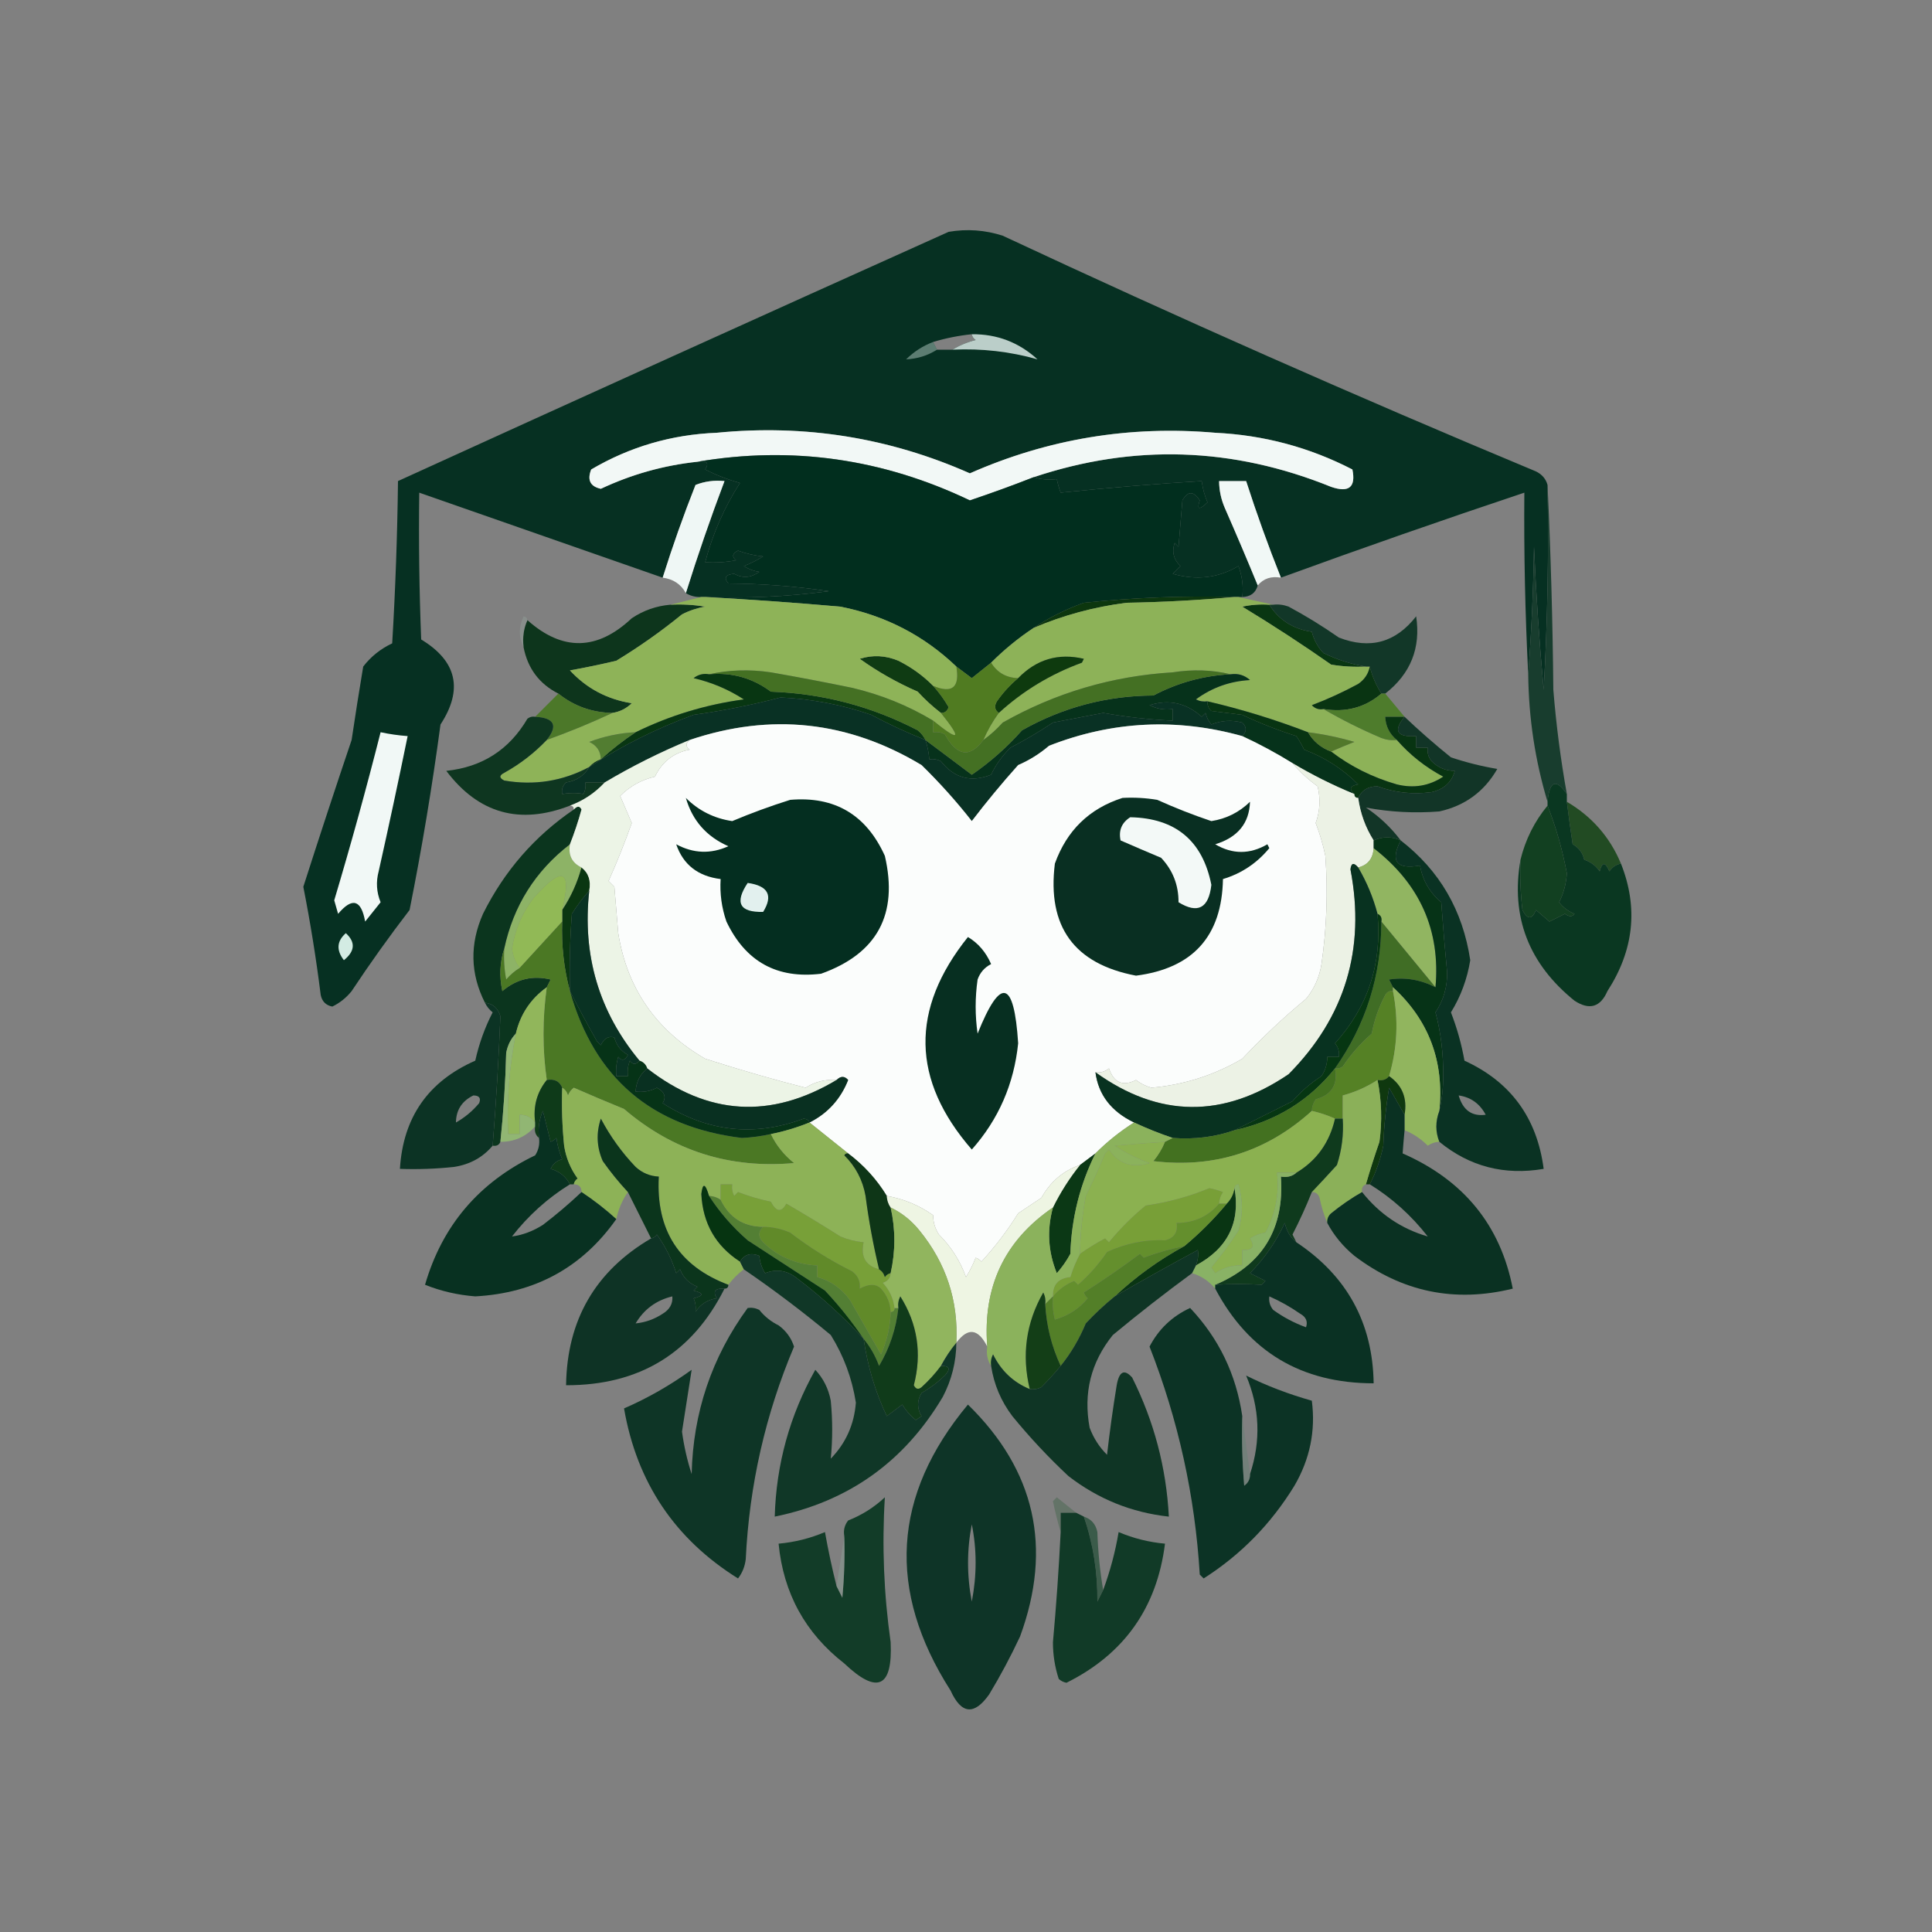 <?xml version="1.0" encoding="UTF-8"?>
<!DOCTYPE svg PUBLIC "-//W3C//DTD SVG 1.1//EN" "http://www.w3.org/Graphics/SVG/1.1/DTD/svg11.dtd">
<svg xmlns="http://www.w3.org/2000/svg" version="1.1" width="500px" height="500px" style="shape-rendering:geometricPrecision; text-rendering:geometricPrecision; image-rendering:optimizeQuality; fill-rule:evenodd; clip-rule:evenodd" xmlns:xlink="http://www.w3.org/1999/xlink">
<rect width="100%" height="100%" fill="#808080" stroke="none"/>
<g><path style="opacity:1" fill="#063022" d="M 400.5,125.5 C 400.833,143.179 400.5,160.846 399.5,178.5C 398.37,166.189 397.536,153.856 397,141.5C 396.83,152.674 396.33,163.674 395.5,174.5C 394.704,158.847 394.371,143.18 394.5,127.5C 373.419,134.538 352.419,141.871 331.5,149.5C 328.215,141.264 325.215,132.931 322.5,124.5C 320.167,124.5 317.833,124.5 315.5,124.5C 315.523,126.927 316.023,129.26 317,131.5C 319.958,138.238 322.792,144.904 325.5,151.5C 324.965,153.446 323.632,154.446 321.5,154.5C 321.813,151.753 321.48,149.086 320.5,146.5C 315.29,149.593 309.624,150.259 303.5,148.5C 304.167,147.833 304.833,147.167 305.5,146.5C 303.721,144.807 303.221,142.807 304,140.5C 304.333,140.833 304.667,141.167 305,141.5C 305.333,137.5 305.667,133.5 306,129.5C 307.402,127.027 308.902,127.027 310.5,129.5C 309.681,131.916 310.348,132.082 312.5,130C 311.751,128.266 311.251,126.433 311,124.5C 299.44,125.189 287.273,126.189 274.5,127.5C 274.06,126.302 273.727,125.135 273.5,124C 271.398,124.256 269.398,124.089 267.5,123.5C 293.371,114.848 319.037,115.682 344.5,126C 349.1,127.583 350.934,126.083 350,121.5C 338.893,115.764 327.06,112.598 314.5,112C 292.392,110.074 271.226,113.574 251,122.5C 230.154,113.262 208.321,109.762 185.5,112C 173.809,112.462 162.975,115.629 153,121.5C 151.92,124.237 152.754,125.904 155.5,126.5C 163.455,122.762 171.789,120.428 180.5,119.5C 182.942,119.119 183.609,119.786 182.5,121.5C 185.372,122.958 188.372,124.125 191.5,125C 187.443,131.326 184.443,138.159 182.5,145.5C 185.187,145.664 187.854,145.497 190.5,145C 189.346,144.086 189.513,143.253 191,142.5C 193.069,143.264 195.236,143.764 197.5,144C 195.941,144.98 194.274,145.813 192.5,146.5C 193.729,147.281 195.062,147.781 196.5,148C 194.357,149.54 192.19,149.706 190,148.5C 187.759,148.68 187.259,149.513 188.5,151C 197.268,151.058 205.935,151.725 214.5,153C 203.898,154.403 193.231,154.903 182.5,154.5C 182.167,154.5 181.833,154.5 181.5,154.5C 180.041,154.567 178.708,154.234 177.5,153.5C 180.554,143.728 183.888,134.061 187.5,124.5C 184.881,124.232 182.381,124.565 180,125.5C 176.867,133.424 174.034,141.424 171.5,149.5C 150.489,142.163 129.489,134.83 108.5,127.5C 108.333,140.171 108.5,152.838 109,165.5C 118.252,171.094 119.919,178.428 114,187.5C 111.847,203.596 109.18,219.596 106,235.5C 100.755,242.324 95.755,249.324 91,256.5C 89.611,258.227 87.944,259.561 86,260.5C 84.347,260.18 83.347,259.18 83,257.5C 81.824,248.098 80.324,238.764 78.5,229.5C 82.564,216.808 86.731,204.141 91,191.5C 91.945,185.148 92.945,178.815 94,172.5C 96.004,169.91 98.504,167.91 101.5,166.5C 102.333,152.512 102.833,138.512 103,124.5C 150.334,102.922 197.834,81.422 245.5,60C 250.257,59.19 254.924,59.524 259.5,61C 305.05,82.297 351.05,102.63 397.5,122C 399.063,122.759 400.063,123.926 400.5,125.5 Z M 251.5,86.5 C 251.611,87.117 251.944,87.617 252.5,88C 250.277,88.566 248.277,89.4 246.5,90.5C 245.167,90.5 243.833,90.5 242.5,90.5C 242.167,89.833 241.833,89.167 241.5,88.5C 244.763,87.518 248.097,86.851 251.5,86.5 Z"/></g>
<g><path style="opacity:0.813" fill="#e5f2f0" d="M 251.5,86.5 C 258.027,86.431 263.694,88.597 268.5,93C 261.407,90.976 254.073,90.143 246.5,90.5C 248.277,89.4 250.277,88.566 252.5,88C 251.944,87.617 251.611,87.117 251.5,86.5 Z"/></g>
<g><path style="opacity:0.416" fill="#d3eae3" d="M 241.5,88.5 C 241.833,89.167 242.167,89.833 242.5,90.5C 240.061,92.035 237.394,92.868 234.5,93C 236.551,90.98 238.884,89.48 241.5,88.5 Z"/></g>
<g><path style="opacity:1" fill="#f2f8f6" d="M 267.5,123.5 C 262.074,125.627 256.574,127.627 251,129.5C 228.413,118.697 204.913,115.364 180.5,119.5C 171.789,120.428 163.455,122.762 155.5,126.5C 152.754,125.904 151.92,124.237 153,121.5C 162.975,115.629 173.809,112.462 185.5,112C 208.321,109.762 230.154,113.262 251,122.5C 271.226,113.574 292.392,110.074 314.5,112C 327.06,112.598 338.893,115.764 350,121.5C 350.934,126.083 349.1,127.583 344.5,126C 319.037,115.682 293.371,114.848 267.5,123.5 Z"/></g>
<g><path style="opacity:1" fill="#012e1e" d="M 267.5,123.5 C 269.398,124.089 271.398,124.256 273.5,124C 273.727,125.135 274.06,126.302 274.5,127.5C 287.273,126.189 299.44,125.189 311,124.5C 311.251,126.433 311.751,128.266 312.5,130C 310.348,132.082 309.681,131.916 310.5,129.5C 308.902,127.027 307.402,127.027 306,129.5C 305.667,133.5 305.333,137.5 305,141.5C 304.667,141.167 304.333,140.833 304,140.5C 303.221,142.807 303.721,144.807 305.5,146.5C 304.833,147.167 304.167,147.833 303.5,148.5C 309.624,150.259 315.29,149.593 320.5,146.5C 321.48,149.086 321.813,151.753 321.5,154.5C 321.167,154.5 320.833,154.5 320.5,154.5C 320.167,154.5 319.833,154.5 319.5,154.5C 306.458,154.147 293.458,154.647 280.5,156C 275.79,157.688 271.457,159.855 267.5,162.5C 263.543,165.122 259.876,168.122 256.5,171.5C 254.852,172.81 253.186,174.143 251.5,175.5C 250.148,174.476 248.815,173.476 247.5,172.5C 239.087,164.459 229.087,159.292 217.5,157C 205.7,155.972 194.033,155.139 182.5,154.5C 193.231,154.903 203.898,154.403 214.5,153C 205.935,151.725 197.268,151.058 188.5,151C 187.259,149.513 187.759,148.68 190,148.5C 192.19,149.706 194.357,149.54 196.5,148C 195.062,147.781 193.729,147.281 192.5,146.5C 194.274,145.813 195.941,144.98 197.5,144C 195.236,143.764 193.069,143.264 191,142.5C 189.513,143.253 189.346,144.086 190.5,145C 187.854,145.497 185.187,145.664 182.5,145.5C 184.443,138.159 187.443,131.326 191.5,125C 188.372,124.125 185.372,122.958 182.5,121.5C 183.609,119.786 182.942,119.119 180.5,119.5C 204.913,115.364 228.413,118.697 251,129.5C 256.574,127.627 262.074,125.627 267.5,123.5 Z"/></g>
<g><path style="opacity:1" fill="#eff7f5" d="M 177.5,153.5 C 176.237,151.193 174.237,149.859 171.5,149.5C 174.034,141.424 176.867,133.424 180,125.5C 182.381,124.565 184.881,124.232 187.5,124.5C 183.888,134.061 180.554,143.728 177.5,153.5 Z"/></g>
<g><path style="opacity:1" fill="#f1f8f6" d="M 331.5,149.5 C 328.99,149.054 326.99,149.72 325.5,151.5C 322.792,144.904 319.958,138.238 317,131.5C 316.023,129.26 315.523,126.927 315.5,124.5C 317.833,124.5 320.167,124.5 322.5,124.5C 325.215,132.931 328.215,141.264 331.5,149.5 Z"/></g>
<g><path style="opacity:1" fill="#0c360e" d="M 319.5,154.5 C 310.342,155.33 301.009,155.83 291.5,156C 283.163,157.059 275.163,159.226 267.5,162.5C 271.457,159.855 275.79,157.688 280.5,156C 293.458,154.647 306.458,154.147 319.5,154.5 Z"/></g>
<g><path style="opacity:1" fill="#0d351c" d="M 173.5,156.5 C 176.518,156.335 179.518,156.502 182.5,157C 180.392,157.36 178.392,158.027 176.5,159C 171.111,163.389 165.444,167.389 159.5,171C 155.532,171.942 151.532,172.775 147.5,173.5C 151.792,178.148 157.126,180.981 163.5,182C 162.09,183.372 160.423,184.205 158.5,184.5C 153.201,184.402 148.535,182.735 144.5,179.5C 139.576,177.001 136.576,173.001 135.5,167.5C 135.198,164.941 135.532,162.607 136.5,160.5C 145.571,168.581 154.571,168.414 163.5,160C 166.561,157.965 169.895,156.799 173.5,156.5 Z"/></g>
<g><path style="opacity:0.353" fill="#98a99f" d="M 136.5,160.5 C 135.532,162.607 135.198,164.941 135.5,167.5C 134.2,164.976 134.2,162.309 135.5,159.5C 136.107,159.624 136.44,159.957 136.5,160.5 Z"/></g>
<g><path style="opacity:1" fill="#093612" d="M 328.5,156.5 C 330.999,160.469 334.666,162.802 339.5,163.5C 340.034,165.614 341.034,167.448 342.5,169C 346.102,170.757 349.768,171.924 353.5,172.5C 350.482,172.665 347.482,172.498 344.5,172C 337.004,166.751 329.337,161.751 321.5,157C 323.81,156.503 326.143,156.337 328.5,156.5 Z"/></g>
<g><path style="opacity:1" fill="#8db258" d="M 319.5,154.5 C 319.833,154.5 320.167,154.5 320.5,154.5C 323.5,155.167 326.5,155.833 329.5,156.5C 329.167,156.5 328.833,156.5 328.5,156.5C 326.143,156.337 323.81,156.503 321.5,157C 329.337,161.751 337.004,166.751 344.5,172C 347.482,172.498 350.482,172.665 353.5,172.5C 353.833,172.5 354.167,172.5 354.5,172.5C 354.141,174.371 353.141,175.871 351.5,177C 347.611,179.112 343.611,180.945 339.5,182.5C 340.325,183.386 341.325,183.719 342.5,183.5C 347.229,186.262 352.229,188.762 357.5,191C 358.793,191.49 360.127,191.657 361.5,191.5C 364.884,195.369 368.884,198.536 373.5,201C 369.858,203.408 365.858,204.075 361.5,203C 355.183,201.175 349.516,198.341 344.5,194.5C 346.389,193.678 348.389,192.845 350.5,192C 346.553,190.846 342.553,190.013 338.5,189.5C 330.037,186.235 321.37,183.568 312.5,181.5C 311.448,181.649 310.448,181.483 309.5,181C 313.647,177.951 318.313,176.284 323.5,176C 322.095,174.731 320.429,174.231 318.5,174.5C 313.684,173.35 308.684,173.184 303.5,174C 287.806,174.952 273.14,179.286 259.5,187C 257.963,188.707 256.296,190.207 254.5,191.5C 255.569,189.031 256.902,186.698 258.5,184.5C 264.757,178.783 271.924,174.449 280,171.5C 280.167,171.167 280.333,170.833 280.5,170.5C 273.925,168.948 268.259,170.614 263.5,175.5C 260.422,175.413 258.089,174.08 256.5,171.5C 259.876,168.122 263.543,165.122 267.5,162.5C 275.163,159.226 283.163,157.059 291.5,156C 301.009,155.83 310.342,155.33 319.5,154.5 Z"/></g>
<g><path style="opacity:1" fill="#123728" d="M 328.5,156.5 C 328.833,156.5 329.167,156.5 329.5,156.5C 330.873,156.343 332.207,156.51 333.5,157C 338.001,159.416 342.334,162.083 346.5,165C 354.561,168.132 361.228,166.298 366.5,159.5C 367.737,167.697 365.071,174.363 358.5,179.5C 358.167,179.5 357.833,179.5 357.5,179.5C 356.105,177.307 355.105,174.974 354.5,172.5C 354.167,172.5 353.833,172.5 353.5,172.5C 349.768,171.924 346.102,170.757 342.5,169C 341.034,167.448 340.034,165.614 339.5,163.5C 334.666,162.802 330.999,160.469 328.5,156.5 Z"/></g>
<g><path style="opacity:1" fill="#0f3b13" d="M 241.5,177.5 C 243.016,179.186 244.35,181.019 245.5,183C 245.164,184.03 244.497,184.53 243.5,184.5C 241.37,182.873 239.37,181.04 237.5,179C 232.14,176.657 227.14,173.824 222.5,170.5C 225.845,169.441 229.178,169.608 232.5,171C 235.883,172.686 238.883,174.853 241.5,177.5 Z"/></g>
<g><path style="opacity:1" fill="#0e3a0e" d="M 258.5,184.5 C 257.427,183.749 257.26,182.749 258,181.5C 259.626,179.195 261.46,177.195 263.5,175.5C 268.259,170.614 273.925,168.948 280.5,170.5C 280.333,170.833 280.167,171.167 280,171.5C 271.924,174.449 264.757,178.783 258.5,184.5 Z"/></g>
<g><path style="opacity:1" fill="#8eb358" d="M 181.5,154.5 C 181.833,154.5 182.167,154.5 182.5,154.5C 194.033,155.139 205.7,155.972 217.5,157C 229.087,159.292 239.087,164.459 247.5,172.5C 248.433,177.908 246.433,179.575 241.5,177.5C 238.883,174.853 235.883,172.686 232.5,171C 229.178,169.608 225.845,169.441 222.5,170.5C 227.14,173.824 232.14,176.657 237.5,179C 239.37,181.04 241.37,182.873 243.5,184.5C 249.045,191.411 248.378,192.078 241.5,186.5C 235.018,182.599 228.018,179.766 220.5,178C 213.52,176.559 206.52,175.226 199.5,174C 193.984,173.183 188.65,173.349 183.5,174.5C 182.022,174.238 180.689,174.571 179.5,175.5C 184.175,176.582 188.508,178.415 192.5,181C 182.681,182.329 173.348,185.163 164.5,189.5C 160.378,189.697 156.378,190.53 152.5,192C 154.439,192.908 155.439,194.408 155.5,196.5C 154.29,196.932 153.29,197.599 152.5,198.5C 145.609,202.174 138.276,203.341 130.5,202C 129.167,201.333 129.167,200.667 130.5,200C 134.614,197.716 138.28,194.883 141.5,191.5C 147.349,189.403 153.015,187.069 158.5,184.5C 160.423,184.205 162.09,183.372 163.5,182C 157.126,180.981 151.792,178.148 147.5,173.5C 151.532,172.775 155.532,171.942 159.5,171C 165.444,167.389 171.111,163.389 176.5,159C 178.392,158.027 180.392,157.36 182.5,157C 179.518,156.502 176.518,156.335 173.5,156.5C 176.167,155.833 178.833,155.167 181.5,154.5 Z"/></g>
<g><path style="opacity:1" fill="#06321b" d="M 318.5,174.5 C 320.429,174.231 322.095,174.731 323.5,176C 318.313,176.284 313.647,177.951 309.5,181C 310.448,181.483 311.448,181.649 312.5,181.5C 312.414,182.496 312.748,183.329 313.5,184C 316.167,184.333 318.833,184.667 321.5,185C 325.998,187.131 330.664,188.964 335.5,190.5C 336.262,191.628 336.929,192.795 337.5,194C 342.844,196.002 347.511,199.002 351.5,203C 349.381,203.342 349.047,204.175 350.5,205.5C 344.895,203.191 339.562,200.525 334.5,197.5C 330.326,194.912 325.993,192.579 321.5,190.5C 322.684,189.312 322.684,188.145 321.5,187C 318.77,186.272 316.103,186.438 313.5,187.5C 312.749,186.624 312.249,185.624 312,184.5C 311.667,184.833 311.333,185.167 311,185.5C 307.021,181.915 302.521,180.915 297.5,182.5C 299.396,183.466 301.396,183.799 303.5,183.5C 303.5,184.5 303.5,185.5 303.5,186.5C 297.461,186.226 291.461,185.559 285.5,184.5C 281.184,185.319 276.85,186.152 272.5,187C 268.964,189.366 265.297,191.533 261.5,193.5C 259.344,195.629 257.677,197.962 256.5,200.5C 251.287,202.558 246.954,201.391 243.5,197C 242.552,196.517 241.552,196.351 240.5,196.5C 240.371,194.784 240.038,193.117 239.5,191.5C 243.482,194.476 247.482,197.476 251.5,200.5C 256.304,197.195 260.638,193.362 264.5,189C 275.055,183.056 286.388,180.056 298.5,180C 304.786,176.685 311.452,174.852 318.5,174.5 Z"/></g>
<g><path style="opacity:1" fill="#083612" d="M 183.5,174.5 C 189.424,173.966 194.757,175.466 199.5,179C 212.928,179.477 225.594,182.81 237.5,189C 238.381,189.708 239.047,190.542 239.5,191.5C 234.735,189.618 230.068,187.452 225.5,185C 217.962,182.395 210.129,180.895 202,180.5C 194.661,182.433 187.161,183.933 179.5,185C 169.866,188.525 160.866,193.025 152.5,198.5C 153.29,197.599 154.29,196.932 155.5,196.5C 158.358,193.914 161.358,191.58 164.5,189.5C 173.348,185.163 182.681,182.329 192.5,181C 188.508,178.415 184.175,176.582 179.5,175.5C 180.689,174.571 182.022,174.238 183.5,174.5 Z"/></g>
<g><path style="opacity:1" fill="#093412" d="M 354.5,172.5 C 355.105,174.974 356.105,177.307 357.5,179.5C 353.277,183.113 348.277,184.447 342.5,183.5C 341.325,183.719 340.325,183.386 339.5,182.5C 343.611,180.945 347.611,179.112 351.5,177C 353.141,175.871 354.141,174.371 354.5,172.5 Z"/></g>
<g><path style="opacity:1" fill="#183d2e" d="M 400.5,125.5 C 401.332,142.995 401.832,160.662 402,178.5C 402.733,187.565 403.9,196.565 405.5,205.5C 402.679,201.402 401.013,202.069 400.5,207.5C 397.292,196.861 395.625,185.861 395.5,174.5C 396.33,163.674 396.83,152.674 397,141.5C 397.536,153.856 398.37,166.189 399.5,178.5C 400.5,160.846 400.833,143.179 400.5,125.5 Z"/></g>
<g><path style="opacity:1" fill="#4e7c2c" d="M 357.5,179.5 C 357.833,179.5 358.167,179.5 358.5,179.5C 360.114,181.456 361.781,183.456 363.5,185.5C 361.833,185.5 360.167,185.5 358.5,185.5C 358.615,187.947 359.615,189.947 361.5,191.5C 360.127,191.657 358.793,191.49 357.5,191C 352.229,188.762 347.229,186.262 342.5,183.5C 348.277,184.447 353.277,183.113 357.5,179.5 Z"/></g>
<g><path style="opacity:1" fill="#447023" d="M 183.5,174.5 C 188.65,173.349 193.984,173.183 199.5,174C 206.52,175.226 213.52,176.559 220.5,178C 228.018,179.766 235.018,182.599 241.5,186.5C 241.5,187.5 241.5,188.5 241.5,189.5C 242.552,189.351 243.552,189.517 244.5,190C 247.658,195.722 250.992,196.222 254.5,191.5C 256.296,190.207 257.963,188.707 259.5,187C 273.14,179.286 287.806,174.952 303.5,174C 308.684,173.184 313.684,173.35 318.5,174.5C 311.452,174.852 304.786,176.685 298.5,180C 286.388,180.056 275.055,183.056 264.5,189C 260.638,193.362 256.304,197.195 251.5,200.5C 247.482,197.476 243.482,194.476 239.5,191.5C 239.047,190.542 238.381,189.708 237.5,189C 225.594,182.81 212.928,179.477 199.5,179C 194.757,175.466 189.424,173.966 183.5,174.5 Z"/></g>
<g><path style="opacity:1" fill="#093124" d="M 239.5,191.5 C 240.038,193.117 240.371,194.784 240.5,196.5C 241.552,196.351 242.552,196.517 243.5,197C 246.954,201.391 251.287,202.558 256.5,200.5C 257.677,197.962 259.344,195.629 261.5,193.5C 265.297,191.533 268.964,189.366 272.5,187C 276.85,186.152 281.184,185.319 285.5,184.5C 291.461,185.559 297.461,186.226 303.5,186.5C 303.5,185.5 303.5,184.5 303.5,183.5C 301.396,183.799 299.396,183.466 297.5,182.5C 302.521,180.915 307.021,181.915 311,185.5C 311.333,185.167 311.667,184.833 312,184.5C 312.249,185.624 312.749,186.624 313.5,187.5C 316.103,186.438 318.77,186.272 321.5,187C 322.684,188.145 322.684,189.312 321.5,190.5C 304.521,185.767 287.854,186.6 271.5,193C 269.099,195.062 266.433,196.729 263.5,198C 259.282,202.712 255.282,207.546 251.5,212.5C 247.528,207.425 243.194,202.592 238.5,198C 219.513,186.587 199.513,184.42 178.5,191.5C 170.857,194.655 163.523,198.322 156.5,202.5C 154.833,202.5 153.167,202.5 151.5,202.5C 151.649,203.552 151.483,204.552 151,205.5C 149.374,205.146 147.541,205.146 145.5,205.5C 145.281,204.325 145.614,203.325 146.5,202.5C 149.181,202.068 151.181,200.734 152.5,198.5C 160.866,193.025 169.866,188.525 179.5,185C 187.161,183.933 194.661,182.433 202,180.5C 210.129,180.895 217.962,182.395 225.5,185C 230.068,187.452 234.735,189.618 239.5,191.5 Z"/></g>
<g><path style="opacity:1" fill="#4c7829" d="M 144.5,179.5 C 148.535,182.735 153.201,184.402 158.5,184.5C 153.015,187.069 147.349,189.403 141.5,191.5C 144.472,187.771 143.472,185.771 138.5,185.5C 140.5,183.5 142.5,181.5 144.5,179.5 Z"/></g>
<g><path style="opacity:1" fill="#fbfdfc" d="M 321.5,190.5 C 325.993,192.579 330.326,194.912 334.5,197.5C 336.388,199.754 338.555,201.754 341,203.5C 341.784,206.76 341.617,209.927 340.5,213C 341.56,215.737 342.394,218.57 343,221.5C 343.683,230.866 343.349,240.199 342,249.5C 341.474,252.883 340.141,255.883 338,258.5C 332.198,263.3 326.698,268.467 321.5,274C 314.253,278.252 306.419,280.752 298,281.5C 296.527,281.097 295.194,280.43 294,279.5C 290.592,281.223 288.259,280.223 287,276.5C 285.989,277.337 284.822,277.67 283.5,277.5C 284.261,283.326 287.594,287.66 293.5,290.5C 289.878,292.787 286.545,295.453 283.5,298.5C 282.167,299.5 280.833,300.5 279.5,301.5C 275.195,302.955 271.862,305.788 269.5,310C 267.5,311.333 265.5,312.667 263.5,314C 260.745,318.429 257.579,322.596 254,326.5C 253.586,326.043 253.086,325.709 252.5,325.5C 251.813,327.274 250.98,328.941 250,330.5C 248.487,326.319 246.154,322.652 243,319.5C 241.991,317.975 241.491,316.308 241.5,314.5C 237.925,311.954 233.925,310.287 229.5,309.5C 226.906,305.235 223.572,301.569 219.5,298.5C 216.167,295.833 212.833,293.167 209.5,290.5C 214.202,288.129 217.536,284.462 219.5,279.5C 218.575,278.438 217.575,278.438 216.5,279.5C 213.568,279.284 210.902,279.951 208.5,281.5C 200.39,279.449 191.724,276.949 182.5,274C 169.783,266.642 162.283,255.808 160,241.5C 159.667,237.5 159.333,233.5 159,229.5C 158.5,229 158,228.5 157.5,228C 159.683,223.128 161.683,218.128 163.5,213C 162.487,210.645 161.487,208.311 160.5,206C 163.037,203.454 166.037,201.788 169.5,201C 171.36,197.133 174.36,194.8 178.5,194C 177.402,193.23 177.402,192.397 178.5,191.5C 199.513,184.42 219.513,186.587 238.5,198C 243.194,202.592 247.528,207.425 251.5,212.5C 255.282,207.546 259.282,202.712 263.5,198C 266.433,196.729 269.099,195.062 271.5,193C 287.854,186.6 304.521,185.767 321.5,190.5 Z"/></g>
<g><path style="opacity:1" fill="#f1f8f6" d="M 98.5,189.5 C 100.806,189.993 103.139,190.326 105.5,190.5C 103.111,202.172 100.611,213.839 98,225.5C 97.272,228.23 97.438,230.897 98.5,233.5C 97.167,235.167 95.833,236.833 94.5,238.5C 93.494,232.824 91.16,232.157 87.5,236.5C 87.167,235.333 86.833,234.167 86.5,233C 90.805,218.585 94.805,204.085 98.5,189.5 Z"/></g>
<g><path style="opacity:1" fill="#527d31" d="M 164.5,189.5 C 161.358,191.58 158.358,193.914 155.5,196.5C 155.439,194.408 154.439,192.908 152.5,192C 156.378,190.53 160.378,189.697 164.5,189.5 Z"/></g>
<g><path style="opacity:1" fill="#507b21" d="M 256.5,171.5 C 258.089,174.08 260.422,175.413 263.5,175.5C 261.46,177.195 259.626,179.195 258,181.5C 257.26,182.749 257.427,183.749 258.5,184.5C 256.902,186.698 255.569,189.031 254.5,191.5C 250.992,196.222 247.658,195.722 244.5,190C 243.552,189.517 242.552,189.351 241.5,189.5C 241.5,188.5 241.5,187.5 241.5,186.5C 248.378,192.078 249.045,191.411 243.5,184.5C 244.497,184.53 245.164,184.03 245.5,183C 244.35,181.019 243.016,179.186 241.5,177.5C 246.433,179.575 248.433,177.908 247.5,172.5C 248.815,173.476 250.148,174.476 251.5,175.5C 253.186,174.143 254.852,172.81 256.5,171.5 Z"/></g>
<g><path style="opacity:1" fill="#083412" d="M 312.5,181.5 C 321.37,183.568 330.037,186.235 338.5,189.5C 339.891,191.89 341.891,193.557 344.5,194.5C 349.516,198.341 355.183,201.175 361.5,203C 365.858,204.075 369.858,203.408 373.5,201C 368.884,198.536 364.884,195.369 361.5,191.5C 359.615,189.947 358.615,187.947 358.5,185.5C 360.167,185.5 361.833,185.5 363.5,185.5C 360.496,189.147 361.496,190.814 366.5,190.5C 366.5,191.5 366.5,192.5 366.5,193.5C 367.5,193.5 368.5,193.5 369.5,193.5C 369.33,194.822 369.663,195.989 370.5,197C 372.169,198.669 374.169,199.502 376.5,199.5C 375.711,202.434 373.711,204.268 370.5,205C 365.699,205.65 361.032,205.15 356.5,203.5C 354.083,203.489 352.417,204.489 351.5,206.5C 350.833,206.5 350.5,206.167 350.5,205.5C 349.047,204.175 349.381,203.342 351.5,203C 347.511,199.002 342.844,196.002 337.5,194C 336.929,192.795 336.262,191.628 335.5,190.5C 330.664,188.964 325.998,187.131 321.5,185C 318.833,184.667 316.167,184.333 313.5,184C 312.748,183.329 312.414,182.496 312.5,181.5 Z"/></g>
<g><path style="opacity:1" fill="#52782b" d="M 338.5,189.5 C 342.553,190.013 346.553,190.846 350.5,192C 348.389,192.845 346.389,193.678 344.5,194.5C 341.891,193.557 339.891,191.89 338.5,189.5 Z"/></g>
<g><path style="opacity:1" fill="#0e3620" d="M 138.5,185.5 C 143.472,185.771 144.472,187.771 141.5,191.5C 138.28,194.883 134.614,197.716 130.5,200C 129.167,200.667 129.167,201.333 130.5,202C 138.276,203.341 145.609,202.174 152.5,198.5C 151.181,200.734 149.181,202.068 146.5,202.5C 145.614,203.325 145.281,204.325 145.5,205.5C 147.541,205.146 149.374,205.146 151,205.5C 151.483,204.552 151.649,203.552 151.5,202.5C 153.167,202.5 154.833,202.5 156.5,202.5C 153.968,205.229 150.968,207.229 147.5,208.5C 134.501,213.536 123.834,210.536 115.5,199.5C 124.797,198.521 131.797,194.021 136.5,186C 137.094,185.536 137.761,185.369 138.5,185.5 Z"/></g>
<g><path style="opacity:1" fill="#123527" d="M 363.5,185.5 C 367.262,189.083 371.262,192.583 375.5,196C 379.42,197.313 383.42,198.313 387.5,199C 384.141,204.852 379.141,208.518 372.5,210C 366.069,210.504 359.735,210.171 353.5,209C 357,211.334 360,214.168 362.5,217.5C 360.215,216.454 357.882,216.454 355.5,217.5C 353.399,214.203 352.065,210.537 351.5,206.5C 352.417,204.489 354.083,203.489 356.5,203.5C 361.032,205.15 365.699,205.65 370.5,205C 373.711,204.268 375.711,202.434 376.5,199.5C 374.169,199.502 372.169,198.669 370.5,197C 369.663,195.989 369.33,194.822 369.5,193.5C 368.5,193.5 367.5,193.5 366.5,193.5C 366.5,192.5 366.5,191.5 366.5,190.5C 361.496,190.814 360.496,189.147 363.5,185.5 Z"/></g>
<g><path style="opacity:1" fill="#092f22" d="M 290.5,206.5 C 293.518,206.335 296.518,206.502 299.5,207C 304.068,209.063 308.734,210.897 313.5,212.5C 317.37,211.898 320.703,210.232 323.5,207.5C 323.322,213.052 320.322,216.718 314.5,218.5C 318.967,221.136 323.467,221.136 328,218.5C 328.167,218.833 328.333,219.167 328.5,219.5C 325.274,223.403 321.274,226.07 316.5,227.5C 316.236,242.267 308.736,250.601 294,252.5C 277.971,249.461 270.971,239.795 273,223.5C 276.084,214.915 281.917,209.248 290.5,206.5 Z"/></g>
<g><path style="opacity:1" fill="#042e20" d="M 177.5,206.5 C 180.82,209.811 184.82,211.811 189.5,212.5C 194.403,210.437 199.403,208.604 204.5,207C 216.019,206.014 224.186,210.848 229,221.5C 232.518,236.635 227.018,246.802 212.5,252C 201.118,253.391 192.952,248.891 188,238.5C 186.763,234.94 186.263,231.273 186.5,227.5C 180.636,226.775 176.802,223.775 175,218.5C 179.454,220.897 183.954,221.064 188.5,219C 182.856,216.526 179.189,212.359 177.5,206.5 Z"/></g>
<g><path style="opacity:1" fill="#f3f9f7" d="M 292.5,211.5 C 304.233,211.738 311.233,217.572 313.5,229C 312.816,235.062 309.983,236.562 305,233.5C 305.022,229.048 303.522,225.214 300.5,222C 296.93,220.5 293.43,219 290,217.5C 289.458,214.918 290.292,212.918 292.5,211.5 Z"/></g>
<g><path style="opacity:1" fill="#224b23" d="M 405.5,207.5 C 411.973,211.303 416.639,216.636 419.5,223.5C 418.265,223.721 417.265,224.388 416.5,225.5C 415.459,223.009 414.626,223.009 414,225.5C 413.009,224.061 411.676,223.061 410,222.5C 409.585,220.709 408.585,219.376 407,218.5C 406.452,214.83 405.952,211.163 405.5,207.5 Z"/></g>
<g><path style="opacity:1" fill="#8db366" d="M 147.5,218.5 C 147.025,221.313 148.025,223.313 150.5,224.5C 149.397,228.497 147.731,232.164 145.5,235.5C 148.1,224.898 145.6,223.898 138,232.5C 135.059,236.381 133.225,240.714 132.5,245.5C 132.724,247.455 133.391,249.121 134.5,250.5C 133.206,251.29 132.039,252.29 131,253.5C 130.503,250.854 130.336,248.187 130.5,245.5C 132.883,234.394 138.55,225.394 147.5,218.5 Z"/></g>
<g><path style="opacity:1" fill="#e2f0ee" d="M 193.5,228.5 C 198.805,229.241 200.139,231.741 197.5,236C 191.403,236.147 190.07,233.647 193.5,228.5 Z"/></g>
<g><path style="opacity:1" fill="#0a3611" d="M 150.5,224.5 C 152.308,225.918 152.975,227.918 152.5,230.5C 150.863,232.316 149.363,234.316 148,236.5C 147.5,243.158 147.334,249.825 147.5,256.5C 145.943,250.739 145.276,244.739 145.5,238.5C 145.5,237.5 145.5,236.5 145.5,235.5C 147.731,232.164 149.397,228.497 150.5,224.5 Z"/></g>
<g><path style="opacity:1" fill="#0a3721" d="M 405.5,205.5 C 405.5,206.167 405.5,206.833 405.5,207.5C 405.952,211.163 406.452,214.83 407,218.5C 408.585,219.376 409.585,220.709 410,222.5C 411.676,223.061 413.009,224.061 414,225.5C 414.626,223.009 415.459,223.009 416.5,225.5C 417.265,224.388 418.265,223.721 419.5,223.5C 424.026,234.897 422.86,245.897 416,256.5C 414.184,260.663 411.351,261.497 407.5,259C 395.593,249.392 390.927,237.225 393.5,222.5C 393.334,226.846 393.501,231.179 394,235.5C 395.316,238.028 396.483,238.028 397.5,235.5C 398.665,236.491 399.832,237.491 401,238.5C 402.333,237.833 403.667,237.167 405,236.5C 406.101,237.291 406.934,237.291 407.5,236.5C 405.851,235.852 404.518,234.852 403.5,233.5C 404.677,231.137 405.343,228.637 405.5,226C 404.34,219.833 402.673,214 400.5,208.5C 400.5,208.167 400.5,207.833 400.5,207.5C 401.013,202.069 402.679,201.402 405.5,205.5 Z"/></g>
<g><path style="opacity:1" fill="#124021" d="M 400.5,208.5 C 402.673,214 404.34,219.833 405.5,226C 405.343,228.637 404.677,231.137 403.5,233.5C 404.518,234.852 405.851,235.852 407.5,236.5C 406.934,237.291 406.101,237.291 405,236.5C 403.667,237.167 402.333,237.833 401,238.5C 399.832,237.491 398.665,236.491 397.5,235.5C 396.483,238.028 395.316,238.028 394,235.5C 393.501,231.179 393.334,226.846 393.5,222.5C 394.789,217.255 397.122,212.588 400.5,208.5 Z"/></g>
<g><path style="opacity:1" fill="#ecf2e5" d="M 334.5,197.5 C 339.562,200.525 344.895,203.191 350.5,205.5C 350.5,206.167 350.833,206.5 351.5,206.5C 352.065,210.537 353.399,214.203 355.5,217.5C 355.5,218.167 355.5,218.833 355.5,219.5C 355.33,222.204 353.997,223.871 351.5,224.5C 350.35,223.15 349.683,223.316 349.5,225C 353.445,245.571 348.112,263.237 333.5,278C 316.597,289.477 299.93,289.311 283.5,277.5C 284.822,277.67 285.989,277.337 287,276.5C 288.259,280.223 290.592,281.223 294,279.5C 295.194,280.43 296.527,281.097 298,281.5C 306.419,280.752 314.253,278.252 321.5,274C 326.698,268.467 332.198,263.3 338,258.5C 340.141,255.883 341.474,252.883 342,249.5C 343.349,240.199 343.683,230.866 343,221.5C 342.394,218.57 341.56,215.737 340.5,213C 341.617,209.927 341.784,206.76 341,203.5C 338.555,201.754 336.388,199.754 334.5,197.5 Z"/></g>
<g><path style="opacity:1" fill="#91b561" d="M 355.5,219.5 C 367.491,228.793 372.824,240.793 371.5,255.5C 366.827,249.828 362.16,244.161 357.5,238.5C 357.672,237.508 357.338,236.842 356.5,236.5C 355.383,232.266 353.716,228.266 351.5,224.5C 353.997,223.871 355.33,222.204 355.5,219.5 Z"/></g>
<g><path style="opacity:1" fill="#0b351e" d="M 147.5,218.5 C 138.55,225.394 132.883,234.394 130.5,245.5C 129.357,248.976 129.19,252.642 130,256.5C 133.7,253.366 137.867,252.366 142.5,253.5C 142.137,254.183 141.804,254.85 141.5,255.5C 137.336,258.493 134.669,262.493 133.5,267.5C 132.207,268.842 131.374,270.509 131,272.5C 130.801,280.245 130.301,287.912 129.5,295.5C 129.158,296.338 128.492,296.672 127.5,296.5C 128.397,285.239 129.063,274.072 129.5,263C 128.897,260.929 127.564,259.762 125.5,259.5C 121.701,251.996 121.534,244.329 125,236.5C 130.532,225.395 138.365,216.395 148.5,209.5C 149.363,208.537 150.03,208.537 150.5,209.5C 149.649,212.578 148.649,215.578 147.5,218.5 Z"/></g>
<g><path style="opacity:1" fill="#91b956" d="M 145.5,235.5 C 145.5,236.5 145.5,237.5 145.5,238.5C 141.833,242.5 138.167,246.5 134.5,250.5C 133.391,249.121 132.724,247.455 132.5,245.5C 133.225,240.714 135.059,236.381 138,232.5C 145.6,223.898 148.1,224.898 145.5,235.5 Z"/></g>
<g><path style="opacity:1" fill="#d3ebe3" d="M 89.5,241.5 C 92.054,243.83 91.887,246.163 89,248.5C 86.989,245.9 87.155,243.566 89.5,241.5 Z"/></g>
<g><path style="opacity:1" fill="#072f21" d="M 250.5,242.5 C 253.163,244.089 255.163,246.422 256.5,249.5C 254.803,250.364 253.637,251.697 253,253.5C 252.333,258.167 252.333,262.833 253,267.5C 258.941,252.683 262.441,253.516 263.5,270C 262.422,280.531 258.422,289.698 251.5,297.5C 235.86,279.521 235.526,261.188 250.5,242.5 Z"/></g>
<g><path style="opacity:1" fill="#ecf4e6" d="M 178.5,191.5 C 177.402,192.397 177.402,193.23 178.5,194C 174.36,194.8 171.36,197.133 169.5,201C 166.037,201.788 163.037,203.454 160.5,206C 161.487,208.311 162.487,210.645 163.5,213C 161.683,218.128 159.683,223.128 157.5,228C 158,228.5 158.5,229 159,229.5C 159.333,233.5 159.667,237.5 160,241.5C 162.283,255.808 169.783,266.642 182.5,274C 191.724,276.949 200.39,279.449 208.5,281.5C 210.902,279.951 213.568,279.284 216.5,279.5C 199.478,289.678 183.145,288.678 167.5,276.5C 167.167,275.5 166.5,274.833 165.5,274.5C 154.993,261.833 150.66,247.166 152.5,230.5C 152.975,227.918 152.308,225.918 150.5,224.5C 148.025,223.313 147.025,221.313 147.5,218.5C 148.649,215.578 149.649,212.578 150.5,209.5C 150.03,208.537 149.363,208.537 148.5,209.5C 148.5,208.833 148.167,208.5 147.5,208.5C 150.968,207.229 153.968,205.229 156.5,202.5C 163.523,198.322 170.857,194.655 178.5,191.5 Z"/></g>
<g><path style="opacity:1" fill="#093223" d="M 152.5,230.5 C 150.66,247.166 154.993,261.833 165.5,274.5C 164.603,275.598 163.77,275.598 163,274.5C 162.51,275.793 162.343,277.127 162.5,278.5C 161.5,278.5 160.5,278.5 159.5,278.5C 159.34,276.801 159.506,275.134 160,273.5C 160.914,274.654 161.747,274.487 162.5,273C 160.68,272.021 159.513,270.521 159,268.5C 157.482,268.057 156.315,268.724 155.5,270.5C 155.167,270.167 154.833,269.833 154.5,269.5C 152.017,265.115 149.683,260.782 147.5,256.5C 147.334,249.825 147.5,243.158 148,236.5C 149.363,234.316 150.863,232.316 152.5,230.5 Z"/></g>
<g><path style="opacity:1" fill="#406d25" d="M 357.5,238.5 C 362.16,244.161 366.827,249.828 371.5,255.5C 367.629,253.525 363.629,252.859 359.5,253.5C 359.863,254.183 360.196,254.85 360.5,255.5C 360.5,255.833 360.5,256.167 360.5,256.5C 359.624,256.369 358.957,256.702 358.5,257.5C 356.837,260.656 355.67,263.989 355,267.5C 352.167,269.97 349.667,272.803 347.5,276C 346.906,276.464 346.239,276.631 345.5,276.5C 353.486,265.171 357.486,252.504 357.5,238.5 Z"/></g>
<g><path style="opacity:1" fill="#063317" d="M 362.5,217.5 C 359.729,222.904 361.395,225.071 367.5,224C 368.165,227.827 369.998,230.994 373,233.5C 373.424,239.507 373.924,245.507 374.5,251.5C 374.61,255.335 373.61,258.835 371.5,262C 372.887,267.13 373.554,272.63 373.5,278.5C 373.498,281.686 373.165,284.686 372.5,287.5C 373.794,274.7 369.794,264.033 360.5,255.5C 360.196,254.85 359.863,254.183 359.5,253.5C 363.629,252.859 367.629,253.525 371.5,255.5C 372.824,240.793 367.491,228.793 355.5,219.5C 355.5,218.833 355.5,218.167 355.5,217.5C 357.882,216.454 360.215,216.454 362.5,217.5 Z"/></g>
<g><path style="opacity:1" fill="#4b7824" d="M 145.5,238.5 C 145.276,244.739 145.943,250.739 147.5,256.5C 153.832,278.991 168.666,291.658 192,294.5C 194.551,294.375 197.051,294.042 199.5,293.5C 200.882,296.394 202.882,298.894 205.5,301C 188.814,302.498 174.147,297.832 161.5,287C 157.142,285.223 152.808,283.39 148.5,281.5C 147.808,282.025 147.308,282.692 147,283.5C 146.722,282.584 146.222,281.918 145.5,281.5C 144.817,279.824 143.483,279.157 141.5,279.5C 140.374,271.644 140.374,263.644 141.5,255.5C 141.804,254.85 142.137,254.183 142.5,253.5C 137.867,252.366 133.7,253.366 130,256.5C 129.19,252.642 129.357,248.976 130.5,245.5C 130.336,248.187 130.503,250.854 131,253.5C 132.039,252.29 133.206,251.29 134.5,250.5C 138.167,246.5 141.833,242.5 145.5,238.5 Z"/></g>
<g><path style="opacity:1" fill="#083220" d="M 351.5,224.5 C 353.716,228.266 355.383,232.266 356.5,236.5C 357.688,249.434 354.022,260.6 345.5,270C 346.337,271.011 346.67,272.178 346.5,273.5C 345.5,273.5 344.5,273.5 343.5,273.5C 343.509,275.308 343.009,276.975 342,278.5C 339.179,280.322 336.679,282.489 334.5,285C 329.439,287.53 324.439,290.03 319.5,292.5C 314.447,294.26 309.114,294.927 303.5,294.5C 300.169,293.385 296.836,292.051 293.5,290.5C 287.594,287.66 284.261,283.326 283.5,277.5C 299.93,289.311 316.597,289.477 333.5,278C 348.112,263.237 353.445,245.571 349.5,225C 349.683,223.316 350.35,223.15 351.5,224.5 Z"/></g>
<g><path style="opacity:1" fill="#91b65b" d="M 141.5,255.5 C 140.374,263.644 140.374,271.644 141.5,279.5C 138.944,282.668 137.944,286.334 138.5,290.5C 137.533,289.194 136.199,288.527 134.5,288.5C 134.5,290.167 134.5,291.833 134.5,293.5C 133.5,293.5 132.5,293.5 131.5,293.5C 131.135,284.732 131.801,276.065 133.5,267.5C 134.669,262.493 137.336,258.493 141.5,255.5 Z"/></g>
<g><path style="opacity:1" fill="#558125" d="M 360.5,256.5 C 361.971,263.912 361.637,271.245 359.5,278.5C 358.791,279.404 357.791,279.737 356.5,279.5C 353.697,281.31 350.697,282.643 347.5,283.5C 347.5,285.5 347.5,287.5 347.5,289.5C 346.833,289.5 346.167,289.5 345.5,289.5C 343.579,288.637 341.579,287.971 339.5,287.5C 339.539,286.417 339.873,285.417 340.5,284.5C 344.621,283.377 346.288,280.71 345.5,276.5C 346.239,276.631 346.906,276.464 347.5,276C 349.667,272.803 352.167,269.97 355,267.5C 355.67,263.989 356.837,260.656 358.5,257.5C 358.957,256.702 359.624,256.369 360.5,256.5 Z"/></g>
<g><path style="opacity:1" fill="#91b673" d="M 133.5,267.5 C 131.801,276.065 131.135,284.732 131.5,293.5C 132.5,293.5 133.5,293.5 134.5,293.5C 134.5,291.833 134.5,290.167 134.5,288.5C 136.199,288.527 137.533,289.194 138.5,290.5C 138.5,290.833 138.5,291.167 138.5,291.5C 136.129,294.184 133.129,295.518 129.5,295.5C 130.301,287.912 130.801,280.245 131,272.5C 131.374,270.509 132.207,268.842 133.5,267.5 Z"/></g>
<g><path style="opacity:1" fill="#91b55e" d="M 360.5,255.5 C 369.794,264.033 373.794,274.7 372.5,287.5C 371.47,290.229 371.47,292.896 372.5,295.5C 371.417,295.539 370.417,295.873 369.5,296.5C 367.736,294.722 365.736,293.389 363.5,292.5C 363.5,291.167 363.5,289.833 363.5,288.5C 364.25,284.225 362.917,280.891 359.5,278.5C 361.637,271.245 361.971,263.912 360.5,256.5C 360.5,256.167 360.5,255.833 360.5,255.5 Z"/></g>
<g><path style="opacity:1" fill="#063612" d="M 356.5,236.5 C 357.338,236.842 357.672,237.508 357.5,238.5C 357.486,252.504 353.486,265.171 345.5,276.5C 338.81,284.854 330.143,290.188 319.5,292.5C 324.439,290.03 329.439,287.53 334.5,285C 336.679,282.489 339.179,280.322 342,278.5C 343.009,276.975 343.509,275.308 343.5,273.5C 344.5,273.5 345.5,273.5 346.5,273.5C 346.67,272.178 346.337,271.011 345.5,270C 354.022,260.6 357.688,249.434 356.5,236.5 Z"/></g>
<g><path style="opacity:1" fill="#063317" d="M 147.5,256.5 C 149.683,260.782 152.017,265.115 154.5,269.5C 154.833,269.833 155.167,270.167 155.5,270.5C 156.315,268.724 157.482,268.057 159,268.5C 159.513,270.521 160.68,272.021 162.5,273C 161.747,274.487 160.914,274.654 160,273.5C 159.506,275.134 159.34,276.801 159.5,278.5C 160.5,278.5 161.5,278.5 162.5,278.5C 162.343,277.127 162.51,275.793 163,274.5C 163.77,275.598 164.603,275.598 165.5,274.5C 166.5,274.833 167.167,275.5 167.5,276.5C 165.615,278.053 164.615,280.053 164.5,282.5C 166.467,282.739 168.301,282.406 170,281.5C 171.976,282.543 172.476,283.877 171.5,285.5C 183.061,292.929 195.228,294.262 208,289.5C 208.765,289.57 209.265,289.903 209.5,290.5C 206.275,291.807 202.941,292.807 199.5,293.5C 197.051,294.042 194.551,294.375 192,294.5C 168.666,291.658 153.832,278.991 147.5,256.5 Z"/></g>
<g><path style="opacity:1" fill="#0e3a19" d="M 141.5,279.5 C 143.483,279.157 144.817,279.824 145.5,281.5C 145.334,286.511 145.501,291.511 146,296.5C 146.479,299.624 147.646,302.457 149.5,305C 148.944,305.383 148.611,305.883 148.5,306.5C 148.167,306.5 147.833,306.5 147.5,306.5C 146.439,304.468 144.772,303.134 142.5,302.5C 143.09,301.201 144.09,300.368 145.5,300C 144.751,298.266 144.251,296.433 144,294.5C 143.586,294.957 143.086,295.291 142.5,295.5C 141.833,292.833 141.167,290.167 140.5,287.5C 139.526,289.743 139.192,292.076 139.5,294.5C 138.596,293.791 138.263,292.791 138.5,291.5C 138.5,291.167 138.5,290.833 138.5,290.5C 137.944,286.334 138.944,282.668 141.5,279.5 Z"/></g>
<g><path style="opacity:1" fill="#093021" d="M 167.5,276.5 C 183.145,288.678 199.478,289.678 216.5,279.5C 217.575,278.438 218.575,278.438 219.5,279.5C 217.536,284.462 214.202,288.129 209.5,290.5C 209.265,289.903 208.765,289.57 208,289.5C 195.228,294.262 183.061,292.929 171.5,285.5C 172.476,283.877 171.976,282.543 170,281.5C 168.301,282.406 166.467,282.739 164.5,282.5C 164.615,280.053 165.615,278.053 167.5,276.5 Z"/></g>
<g><path style="opacity:1" fill="#0c3324" d="M 125.5,259.5 C 127.564,259.762 128.897,260.929 129.5,263C 129.063,274.072 128.397,285.239 127.5,296.5C 124.94,299.537 121.607,301.371 117.5,302C 112.845,302.499 108.179,302.666 103.5,302.5C 104.311,289.191 110.811,279.858 123,274.5C 123.968,270.118 125.468,265.951 127.5,262C 126.619,261.292 125.953,260.458 125.5,259.5 Z M 122.5,283.5 C 124.028,283.517 124.528,284.184 124,285.5C 122.292,287.543 120.292,289.21 118,290.5C 118.037,287.284 119.537,284.951 122.5,283.5 Z"/></g>
<g><path style="opacity:1" fill="#0f380f" d="M 359.5,278.5 C 362.917,280.891 364.25,284.225 363.5,288.5C 362.164,286.2 360.831,283.867 359.5,281.5C 358.671,286.467 358.171,291.467 358,296.5C 357.264,300.07 356.097,303.404 354.5,306.5C 354.167,306.5 353.833,306.5 353.5,306.5C 354.556,302.832 355.722,299.165 357,295.5C 357.733,290.115 357.567,284.782 356.5,279.5C 357.791,279.737 358.791,279.404 359.5,278.5 Z"/></g>
<g><path style="opacity:1" fill="#8db257" d="M 145.5,281.5 C 146.222,281.918 146.722,282.584 147,283.5C 147.308,282.692 147.808,282.025 148.5,281.5C 152.808,283.39 157.142,285.223 161.5,287C 174.147,297.832 188.814,302.498 205.5,301C 202.882,298.894 200.882,296.394 199.5,293.5C 202.941,292.807 206.275,291.807 209.5,290.5C 212.833,293.167 216.167,295.833 219.5,298.5C 219.062,298.435 218.728,298.601 218.5,299C 221.438,301.898 223.271,305.398 224,309.5C 224.839,315.941 226.006,322.274 227.5,328.5C 224.013,327.555 222.68,325.222 223.5,321.5C 221.436,321.313 219.436,320.813 217.5,320C 212.881,317.073 208.214,314.24 203.5,311.5C 202.226,313.85 200.893,313.683 199.5,311C 196.57,310.394 193.737,309.56 191,308.5C 190.667,308.833 190.333,309.167 190,309.5C 189.517,308.552 189.351,307.552 189.5,306.5C 188.5,306.5 187.5,306.5 186.5,306.5C 186.5,307.833 186.5,309.167 186.5,310.5C 185.609,309.89 184.609,309.557 183.5,309.5C 182.522,306.208 181.856,306.041 181.5,309C 181.881,316.604 185.215,322.437 191.5,326.5C 191.833,327.167 192.167,327.833 192.5,328.5C 191,329.625 189.667,330.959 188.5,332.5C 175.736,327.699 169.736,318.366 170.5,304.5C 168.217,304.392 166.217,303.559 164.5,302C 160.919,298.252 157.919,294.085 155.5,289.5C 154.255,293.214 154.421,296.88 156,300.5C 158.001,303.331 160.167,305.997 162.5,308.5C 161.055,310.571 160.055,312.904 159.5,315.5C 156.712,312.964 153.712,310.631 150.5,308.5C 150.5,307.167 149.833,306.5 148.5,306.5C 148.611,305.883 148.944,305.383 149.5,305C 147.646,302.457 146.479,299.624 146,296.5C 145.501,291.511 145.334,286.511 145.5,281.5 Z"/></g>
<g><path style="opacity:1" fill="#437120" d="M 345.5,276.5 C 346.288,280.71 344.621,283.377 340.5,284.5C 339.873,285.417 339.539,286.417 339.5,287.5C 327.849,298.05 314.182,302.383 298.5,300.5C 299.763,298.971 300.763,297.305 301.5,295.5C 302.167,295.167 302.833,294.833 303.5,294.5C 309.114,294.927 314.447,294.26 319.5,292.5C 330.143,290.188 338.81,284.854 345.5,276.5 Z"/></g>
<g><path style="opacity:1" fill="#8bb059" d="M 356.5,279.5 C 357.567,284.782 357.733,290.115 357,295.5C 355.722,299.165 354.556,302.832 353.5,306.5C 352.662,306.842 352.328,307.508 352.5,308.5C 349.732,310.087 347.065,311.92 344.5,314C 343.748,314.671 343.414,315.504 343.5,316.5C 342.657,314.513 341.99,312.346 341.5,310C 341.164,308.97 340.497,308.47 339.5,308.5C 341.65,306.24 343.817,303.907 346,301.5C 347.266,297.605 347.766,293.605 347.5,289.5C 347.5,287.5 347.5,285.5 347.5,283.5C 350.697,282.643 353.697,281.31 356.5,279.5 Z"/></g>
<g><path style="opacity:1" fill="#0a3223" d="M 362.5,217.5 C 372.571,225.289 378.571,235.623 380.5,248.5C 379.713,253.364 378.047,257.864 375.5,262C 377.074,266.056 378.241,270.222 379,274.5C 390.947,279.966 397.781,289.299 399.5,302.5C 389.333,304.24 380.333,301.907 372.5,295.5C 371.47,292.896 371.47,290.229 372.5,287.5C 373.165,284.686 373.498,281.686 373.5,278.5C 373.554,272.63 372.887,267.13 371.5,262C 373.61,258.835 374.61,255.335 374.5,251.5C 373.924,245.507 373.424,239.507 373,233.5C 369.998,230.994 368.165,227.827 367.5,224C 361.395,225.071 359.729,222.904 362.5,217.5 Z M 377.5,283.5 C 380.624,283.943 382.957,285.61 384.5,288.5C 380.935,288.98 378.602,287.314 377.5,283.5 Z"/></g>
<g><path style="opacity:1" fill="#8bb150" d="M 339.5,287.5 C 341.579,287.971 343.579,288.637 345.5,289.5C 344.101,295.662 340.767,300.329 335.5,303.5C 333.833,303.5 332.167,303.5 330.5,303.5C 331.102,309.024 330.102,314.19 327.5,319C 326.062,319.219 324.729,319.719 323.5,320.5C 324.872,322.62 324.205,323.62 321.5,323.5C 321.5,324.833 321.5,326.167 321.5,327.5C 318.951,327.387 316.618,328.054 314.5,329.5C 314.167,329 313.833,328.5 313.5,328C 316.012,324.985 318.345,321.818 320.5,318.5C 321.701,314.492 321.701,310.492 320.5,306.5C 319.893,306.624 319.56,306.957 319.5,307.5C 319.267,309.062 318.6,310.395 317.5,311.5C 316.833,311.5 316.167,311.5 315.5,311.5C 315.539,310.417 315.873,309.417 316.5,308.5C 315.302,308.06 314.135,307.727 313,307.5C 307.793,309.664 302.293,311.164 296.5,312C 293.043,314.825 289.876,317.991 287,321.5C 286.667,321.167 286.333,320.833 286,320.5C 283.694,321.73 281.527,323.063 279.5,324.5C 279.588,319.464 280.088,314.464 281,309.5C 282.773,305.924 284.439,302.258 286,298.5C 286.333,298.167 286.667,297.833 287,297.5C 289.513,301.212 293.013,302.378 297.5,301C 294.349,299.902 291.349,298.402 288.5,296.5C 292.874,296.087 297.207,295.754 301.5,295.5C 300.763,297.305 299.763,298.971 298.5,300.5C 314.182,302.383 327.849,298.05 339.5,287.5 Z"/></g>
<g><path style="opacity:1" fill="#0f3a1d" d="M 345.5,289.5 C 346.167,289.5 346.833,289.5 347.5,289.5C 347.766,293.605 347.266,297.605 346,301.5C 343.817,303.907 341.65,306.24 339.5,308.5C 338.05,312.149 336.383,315.816 334.5,319.5C 334.863,320.183 335.196,320.85 335.5,321.5C 334.001,320.322 333.001,318.655 332.5,316.5C 330.243,321.346 327.243,325.68 323.5,329.5C 324.833,330.167 326.167,330.833 327.5,331.5C 327.167,331.833 326.833,332.167 326.5,332.5C 322.62,332.251 318.62,332.251 314.5,332.5C 326.768,327.315 332.435,317.981 331.5,304.5C 333.099,304.768 334.432,304.434 335.5,303.5C 340.767,300.329 344.101,295.662 345.5,289.5 Z"/></g>
<g><path style="opacity:1" fill="#0b351c" d="M 188.5,332.5 C 188.5,333.167 188.167,333.5 187.5,333.5C 185.058,333.354 184.391,334.187 185.5,336C 183.152,336.346 181.319,337.513 180,339.5C 180.148,338.175 179.982,337.008 179.5,336C 182.167,335.333 182.167,334.667 179.5,334C 179.833,333.667 180.167,333.333 180.5,333C 178.333,332.167 176.833,330.667 176,328.5C 175.667,328.833 175.333,329.167 175,329.5C 173.856,325.879 172.189,322.545 170,319.5C 169.617,320.056 169.117,320.389 168.5,320.5C 166.447,316.393 164.447,312.393 162.5,308.5C 160.167,305.997 158.001,303.331 156,300.5C 154.421,296.88 154.255,293.214 155.5,289.5C 157.919,294.085 160.919,298.252 164.5,302C 166.217,303.559 168.217,304.392 170.5,304.5C 169.736,318.366 175.736,327.699 188.5,332.5 Z"/></g>
<g><path style="opacity:1" fill="#537f34" d="M 183.5,309.5 C 184.609,309.557 185.609,309.89 186.5,310.5C 188.749,315.121 192.415,317.455 197.5,317.5C 196.193,318.802 196.193,320.135 197.5,321.5C 201.372,325.239 206.038,327.239 211.5,327.5C 211.5,328.5 211.5,329.5 211.5,330.5C 214.959,331.436 217.793,333.436 220,336.5C 222.634,341.147 225.301,345.813 228,350.5C 229.562,346.986 230.395,343.319 230.5,339.5C 231.167,339.5 231.5,339.167 231.5,338.5C 231.833,338.5 232.167,338.5 232.5,338.5C 231.904,343.893 230.238,348.893 227.5,353.5C 226.525,350.848 225.192,348.514 223.5,346.5C 220.544,342.121 217.211,337.954 213.5,334C 206.833,329.667 200.167,325.333 193.5,321C 189.584,317.59 186.251,313.757 183.5,309.5 Z"/></g>
<g><path style="opacity:1" fill="#093513" d="M 319.5,307.5 C 321.032,316.437 317.698,323.104 309.5,327.5C 310.028,326.153 310.195,324.819 310,323.5C 302.695,327.419 295.528,331.419 288.5,335.5C 293.941,330.392 299.941,326.059 306.5,322.5C 310.446,319.221 314.112,315.554 317.5,311.5C 318.6,310.395 319.267,309.062 319.5,307.5 Z"/></g>
<g><path style="opacity:1" fill="#083121" d="M 147.5,306.5 C 141.736,310.065 136.736,314.565 132.5,320C 135.275,319.626 137.942,318.626 140.5,317C 144,314.331 147.333,311.498 150.5,308.5C 153.712,310.631 156.712,312.964 159.5,315.5C 150.683,327.997 138.516,334.664 123,335.5C 118.46,335.147 114.127,334.147 110,332.5C 114.437,317.184 123.937,306.017 138.5,299C 139.38,297.644 139.714,296.144 139.5,294.5C 139.192,292.076 139.526,289.743 140.5,287.5C 141.167,290.167 141.833,292.833 142.5,295.5C 143.086,295.291 143.586,294.957 144,294.5C 144.251,296.433 144.751,298.266 145.5,300C 144.09,300.368 143.09,301.201 142.5,302.5C 144.772,303.134 146.439,304.468 147.5,306.5 Z"/></g>
<g><path style="opacity:1" fill="#789f37" d="M 315.5,311.5 C 312.689,314.803 309.022,316.47 304.5,316.5C 304.863,318.911 303.863,320.411 301.5,321C 296.44,320.742 291.44,321.742 286.5,324C 284.379,327.123 281.879,329.957 279,332.5C 278.667,332.167 278.333,331.833 278,331.5C 275.795,332.412 273.962,333.745 272.5,335.5C 272.406,332.459 273.906,330.793 277,330.5C 277.655,328.372 278.489,326.372 279.5,324.5C 281.527,323.063 283.694,321.73 286,320.5C 286.333,320.833 286.667,321.167 287,321.5C 289.876,317.991 293.043,314.825 296.5,312C 302.293,311.164 307.793,309.664 313,307.5C 314.135,307.727 315.302,308.06 316.5,308.5C 315.873,309.417 315.539,310.417 315.5,311.5 Z"/></g>
<g><path style="opacity:1" fill="#89b265" d="M 335.5,303.5 C 334.432,304.434 333.099,304.768 331.5,304.5C 332.435,317.981 326.768,327.315 314.5,332.5C 314.5,332.833 314.5,333.167 314.5,333.5C 312.873,331.536 310.873,330.203 308.5,329.5C 308.833,328.833 309.167,328.167 309.5,327.5C 317.698,323.104 321.032,316.437 319.5,307.5C 319.56,306.957 319.893,306.624 320.5,306.5C 321.701,310.492 321.701,314.492 320.5,318.5C 318.345,321.818 316.012,324.985 313.5,328C 313.833,328.5 314.167,329 314.5,329.5C 316.618,328.054 318.951,327.387 321.5,327.5C 321.5,326.167 321.5,324.833 321.5,323.5C 324.205,323.62 324.872,322.62 323.5,320.5C 324.729,319.719 326.062,319.219 327.5,319C 330.102,314.19 331.102,309.024 330.5,303.5C 332.167,303.5 333.833,303.5 335.5,303.5 Z"/></g>
<g><path style="opacity:1" fill="#78a038" d="M 227.5,328.5 C 228.222,328.918 228.722,329.584 229,330.5C 229.383,329.944 229.883,329.611 230.5,329.5C 230.423,330.75 229.756,331.583 228.5,332C 230.219,333.87 231.219,336.037 231.5,338.5C 231.5,339.167 231.167,339.5 230.5,339.5C 230.392,337.217 229.559,335.217 228,333.5C 226.688,332.215 224.855,332.215 222.5,333.5C 222.703,331.61 222.037,330.11 220.5,329C 214.816,326.162 209.483,322.828 204.5,319C 202.26,318.023 199.927,317.523 197.5,317.5C 192.415,317.455 188.749,315.121 186.5,310.5C 186.5,309.167 186.5,307.833 186.5,306.5C 187.5,306.5 188.5,306.5 189.5,306.5C 189.351,307.552 189.517,308.552 190,309.5C 190.333,309.167 190.667,308.833 191,308.5C 193.737,309.56 196.57,310.394 199.5,311C 200.893,313.683 202.226,313.85 203.5,311.5C 208.214,314.24 212.881,317.073 217.5,320C 219.436,320.813 221.436,321.313 223.5,321.5C 222.68,325.222 224.013,327.555 227.5,328.5 Z"/></g>
<g><path style="opacity:1" fill="#0e3617" d="M 219.5,298.5 C 223.572,301.569 226.906,305.235 229.5,309.5C 229.557,310.609 229.89,311.609 230.5,312.5C 231.768,318.158 231.768,323.825 230.5,329.5C 229.883,329.611 229.383,329.944 229,330.5C 228.722,329.584 228.222,328.918 227.5,328.5C 226.006,322.274 224.839,315.941 224,309.5C 223.271,305.398 221.438,301.898 218.5,299C 218.728,298.601 219.062,298.435 219.5,298.5 Z"/></g>
<g><path style="opacity:1" fill="#0b3815" d="M 283.5,298.5 C 279.481,306.575 277.314,315.242 277,324.5C 276.028,326.305 274.861,327.972 273.5,329.5C 271.247,323.96 270.913,318.294 272.5,312.5C 274.439,308.566 276.772,304.899 279.5,301.5C 280.833,300.5 282.167,299.5 283.5,298.5 Z"/></g>
<g><path style="opacity:1" fill="#0a3122" d="M 363.5,288.5 C 363.5,289.833 363.5,291.167 363.5,292.5C 363.302,294.575 363.135,296.575 363,298.5C 378.829,305.451 388.329,317.118 391.5,333.5C 376.491,337.198 362.825,334.365 350.5,325C 347.553,322.564 345.22,319.731 343.5,316.5C 343.414,315.504 343.748,314.671 344.5,314C 347.065,311.92 349.732,310.087 352.5,308.5C 356.993,314.174 362.659,318.008 369.5,320C 365.264,314.565 360.264,310.065 354.5,306.5C 356.097,303.404 357.264,300.07 358,296.5C 358.171,291.467 358.671,286.467 359.5,281.5C 360.831,283.867 362.164,286.2 363.5,288.5 Z"/></g>
<g><path style="opacity:1" fill="#eef5e3" d="M 279.5,301.5 C 276.772,304.899 274.439,308.566 272.5,312.5C 259.965,321.043 254.298,333.043 255.5,348.5C 253.156,343.809 250.489,343.475 247.5,347.5C 248.046,336.639 244.88,326.972 238,318.5C 235.894,315.882 233.394,313.882 230.5,312.5C 229.89,311.609 229.557,310.609 229.5,309.5C 233.925,310.287 237.925,311.954 241.5,314.5C 241.491,316.308 241.991,317.975 243,319.5C 246.154,322.652 248.487,326.319 250,330.5C 250.98,328.941 251.813,327.274 252.5,325.5C 253.086,325.709 253.586,326.043 254,326.5C 257.579,322.596 260.745,318.429 263.5,314C 265.5,312.667 267.5,311.333 269.5,310C 271.862,305.788 275.195,302.955 279.5,301.5 Z"/></g>
<g><path style="opacity:1" fill="#618a29" d="M 197.5,317.5 C 199.927,317.523 202.26,318.023 204.5,319C 209.483,322.828 214.816,326.162 220.5,329C 222.037,330.11 222.703,331.61 222.5,333.5C 224.855,332.215 226.688,332.215 228,333.5C 229.559,335.217 230.392,337.217 230.5,339.5C 230.395,343.319 229.562,346.986 228,350.5C 225.301,345.813 222.634,341.147 220,336.5C 217.793,333.436 214.959,331.436 211.5,330.5C 211.5,329.5 211.5,328.5 211.5,327.5C 206.038,327.239 201.372,325.239 197.5,321.5C 196.193,320.135 196.193,318.802 197.5,317.5 Z"/></g>
<g><path style="opacity:1" fill="#063411" d="M 183.5,309.5 C 186.251,313.757 189.584,317.59 193.5,321C 200.167,325.333 206.833,329.667 213.5,334C 217.211,337.954 220.544,342.121 223.5,346.5C 218.4,340.909 212.734,335.742 206.5,331C 203.859,328.791 201.025,328.291 198,329.5C 197.176,328.192 196.676,326.692 196.5,325C 194.326,324.123 192.659,324.623 191.5,326.5C 185.215,322.437 181.881,316.604 181.5,309C 181.856,306.041 182.522,306.208 183.5,309.5 Z"/></g>
<g><path style="opacity:1" fill="#648f2d" d="M 315.5,311.5 C 316.167,311.5 316.833,311.5 317.5,311.5C 314.112,315.554 310.446,319.221 306.5,322.5C 302.904,323.199 299.404,324.199 296,325.5C 295.667,325.167 295.333,324.833 295,324.5C 290.336,327.983 285.503,331.316 280.5,334.5C 280.709,335.086 281.043,335.586 281.5,336C 279.266,338.704 276.433,340.537 273,341.5C 272.505,339.527 272.338,337.527 272.5,335.5C 273.962,333.745 275.795,332.412 278,331.5C 278.333,331.833 278.667,332.167 279,332.5C 281.879,329.957 284.379,327.123 286.5,324C 291.44,321.742 296.44,320.742 301.5,321C 303.863,320.411 304.863,318.911 304.5,316.5C 309.022,316.47 312.689,314.803 315.5,311.5 Z"/></g>
<g><path style="opacity:1" fill="#8bb25c" d="M 293.5,290.5 C 296.836,292.051 300.169,293.385 303.5,294.5C 302.833,294.833 302.167,295.167 301.5,295.5C 297.207,295.754 292.874,296.087 288.5,296.5C 291.349,298.402 294.349,299.902 297.5,301C 293.013,302.378 289.513,301.212 287,297.5C 286.667,297.833 286.333,298.167 286,298.5C 284.439,302.258 282.773,305.924 281,309.5C 280.088,314.464 279.588,319.464 279.5,324.5C 278.489,326.372 277.655,328.372 277,330.5C 273.906,330.793 272.406,332.459 272.5,335.5C 271.833,336.167 271.167,336.833 270.5,337.5C 270.649,336.448 270.483,335.448 270,334.5C 265.533,342.321 264.367,350.654 266.5,359.5C 262.238,357.74 259.072,354.74 257,350.5C 256.517,351.448 256.351,352.448 256.5,353.5C 255.549,352.081 255.216,350.415 255.5,348.5C 254.298,333.043 259.965,321.043 272.5,312.5C 270.913,318.294 271.247,323.96 273.5,329.5C 274.861,327.972 276.028,326.305 277,324.5C 277.314,315.242 279.481,306.575 283.5,298.5C 286.545,295.453 289.878,292.787 293.5,290.5 Z"/></g>
<g><path style="opacity:1" fill="#537f28" d="M 306.5,322.5 C 299.941,326.059 293.941,330.392 288.5,335.5C 285.87,337.628 283.37,339.961 281,342.5C 279.311,346.56 277.144,350.227 274.5,353.5C 272.145,348.433 270.812,343.099 270.5,337.5C 271.167,336.833 271.833,336.167 272.5,335.5C 272.338,337.527 272.505,339.527 273,341.5C 276.433,340.537 279.266,338.704 281.5,336C 281.043,335.586 280.709,335.086 280.5,334.5C 285.503,331.316 290.336,327.983 295,324.5C 295.333,324.833 295.667,325.167 296,325.5C 299.404,324.199 302.904,323.199 306.5,322.5 Z"/></g>
<g><path style="opacity:1" fill="#91b55e" d="M 230.5,312.5 C 233.394,313.882 235.894,315.882 238,318.5C 244.88,326.972 248.046,336.639 247.5,347.5C 245.99,349.322 244.657,351.322 243.5,353.5C 242.04,355.463 240.373,357.296 238.5,359C 237.668,359.688 237.002,359.521 236.5,358.5C 238.631,350.276 237.464,342.609 233,335.5C 232.517,336.448 232.351,337.448 232.5,338.5C 232.167,338.5 231.833,338.5 231.5,338.5C 231.219,336.037 230.219,333.87 228.5,332C 229.756,331.583 230.423,330.75 230.5,329.5C 231.768,323.825 231.768,318.158 230.5,312.5 Z"/></g>
<g><path style="opacity:1" fill="#0a3123" d="M 335.5,321.5 C 348.599,330.203 355.266,342.37 355.5,358C 336.803,357.994 323.136,349.828 314.5,333.5C 314.5,333.167 314.5,332.833 314.5,332.5C 318.62,332.251 322.62,332.251 326.5,332.5C 326.833,332.167 327.167,331.833 327.5,331.5C 326.167,330.833 324.833,330.167 323.5,329.5C 327.243,325.68 330.243,321.346 332.5,316.5C 333.001,318.655 334.001,320.322 335.5,321.5 Z M 328.5,335.5 C 331.301,336.735 333.968,338.235 336.5,340C 338.007,340.837 338.507,342.004 338,343.5C 334.961,342.397 332.127,340.897 329.5,339C 328.663,337.989 328.33,336.822 328.5,335.5 Z"/></g>
<g><path style="opacity:1" fill="#0e3325" d="M 187.5,333.5 C 179.133,350.197 165.466,358.531 146.5,358.5C 146.738,341.623 154.071,328.957 168.5,320.5C 169.117,320.389 169.617,320.056 170,319.5C 172.189,322.545 173.856,325.879 175,329.5C 175.333,329.167 175.667,328.833 176,328.5C 176.833,330.667 178.333,332.167 180.5,333C 180.167,333.333 179.833,333.667 179.5,334C 182.167,334.667 182.167,335.333 179.5,336C 179.982,337.008 180.148,338.175 180,339.5C 181.319,337.513 183.152,336.346 185.5,336C 184.391,334.187 185.058,333.354 187.5,333.5 Z M 164.5,342.5 C 166.661,338.844 169.828,336.511 174,335.5C 174.163,337.387 173.329,338.887 171.5,340C 169.35,341.411 167.016,342.245 164.5,342.5 Z"/></g>
<g><path style="opacity:1" fill="#133e17" d="M 270.5,337.5 C 270.812,343.099 272.145,348.433 274.5,353.5C 272.967,355.355 271.3,357.188 269.5,359C 268.552,359.483 267.552,359.649 266.5,359.5C 264.367,350.654 265.533,342.321 270,334.5C 270.483,335.448 270.649,336.448 270.5,337.5 Z"/></g>
<g><path style="opacity:1" fill="#0c3325" d="M 321.5,366.5 C 321.334,372.509 321.501,378.509 322,384.5C 323.039,383.756 323.539,382.756 323.5,381.5C 326.362,372.869 326.028,364.369 322.5,356C 327.815,358.64 333.482,360.807 339.5,362.5C 340.512,370.27 339.012,377.604 335,384.5C 328.968,394.364 321.135,402.364 311.5,408.5C 311.167,408.167 310.833,407.833 310.5,407.5C 309.274,387.139 304.94,367.472 297.5,348.5C 299.845,343.99 303.345,340.656 308,338.5C 315.428,346.357 319.928,355.69 321.5,366.5 Z"/></g>
<g><path style="opacity:1" fill="#0e3526" d="M 193.5,338.5 C 194.552,338.351 195.552,338.517 196.5,339C 197.878,340.713 199.545,342.047 201.5,343C 203.448,344.439 204.781,346.272 205.5,348.5C 198.091,366.037 193.924,384.37 193,403.5C 192.784,405.384 192.117,407.051 191,408.5C 174.638,398.289 164.805,383.622 161.5,364.5C 167.635,361.83 173.468,358.497 179,354.5C 178.174,359.756 177.341,365.09 176.5,370.5C 177.012,374.261 177.845,377.928 179,381.5C 179.357,365.596 184.19,351.262 193.5,338.5 Z"/></g>
<g><path style="opacity:1" fill="#103b1a" d="M 243.5,353.5 C 245.765,353.441 246.098,354.274 244.5,356C 242.71,357.734 240.71,359.234 238.5,360.5C 237.294,362.484 237.294,364.484 238.5,366.5C 238,366.833 237.5,367.167 237,367.5C 235.606,366.387 234.439,365.053 233.5,363.5C 232.167,364.5 230.833,365.5 229.5,366.5C 226.556,360.318 224.556,353.651 223.5,346.5C 225.192,348.514 226.525,350.848 227.5,353.5C 230.238,348.893 231.904,343.893 232.5,338.5C 232.351,337.448 232.517,336.448 233,335.5C 237.464,342.609 238.631,350.276 236.5,358.5C 237.002,359.521 237.668,359.688 238.5,359C 240.373,357.296 242.04,355.463 243.5,353.5 Z"/></g>
<g><path style="opacity:0.463" fill="#648073" d="M 321.5,366.5 C 322.167,371.5 322.833,376.5 323.5,381.5C 323.539,382.756 323.039,383.756 322,384.5C 321.501,378.509 321.334,372.509 321.5,366.5 Z"/></g>
<g><path style="opacity:1" fill="#0f3525" d="M 309.5,327.5 C 309.167,328.167 308.833,328.833 308.5,329.5C 301.566,334.588 294.733,339.921 288,345.5C 282.324,352.536 280.324,360.536 282,369.5C 283.001,372.173 284.501,374.507 286.5,376.5C 287.192,370.47 288.025,364.47 289,358.5C 289.635,354.898 290.968,354.232 293,356.5C 298.667,367.836 301.834,379.836 302.5,392.5C 292.861,391.452 284.194,387.952 276.5,382C 271.3,377.135 266.467,371.968 262,366.5C 259.063,362.626 257.229,358.293 256.5,353.5C 256.351,352.448 256.517,351.448 257,350.5C 259.072,354.74 262.238,357.74 266.5,359.5C 267.552,359.649 268.552,359.483 269.5,359C 271.3,357.188 272.967,355.355 274.5,353.5C 277.144,350.227 279.311,346.56 281,342.5C 283.37,339.961 285.87,337.628 288.5,335.5C 295.528,331.419 302.695,327.419 310,323.5C 310.195,324.819 310.028,326.153 309.5,327.5 Z"/></g>
<g><path style="opacity:1" fill="#103727" d="M 223.5,346.5 C 224.556,353.651 226.556,360.318 229.5,366.5C 230.833,365.5 232.167,364.5 233.5,363.5C 234.439,365.053 235.606,366.387 237,367.5C 237.5,367.167 238,366.833 238.5,366.5C 237.294,364.484 237.294,362.484 238.5,360.5C 240.71,359.234 242.71,357.734 244.5,356C 246.098,354.274 245.765,353.441 243.5,353.5C 244.657,351.322 245.99,349.322 247.5,347.5C 247.466,352.438 246.299,357.104 244,361.5C 234.056,378.285 219.556,388.618 200.5,392.5C 200.883,378.966 204.383,366.299 211,354.5C 213.087,356.745 214.421,359.412 215,362.5C 215.492,367.551 215.492,372.551 215,377.5C 218.895,373.496 221.062,368.663 221.5,363C 220.511,356.697 218.344,350.863 215,345.5C 207.739,339.46 200.239,333.793 192.5,328.5C 192.167,327.833 191.833,327.167 191.5,326.5C 192.659,324.623 194.326,324.123 196.5,325C 196.676,326.692 197.176,328.192 198,329.5C 201.025,328.291 203.859,328.791 206.5,331C 212.734,335.742 218.4,340.909 223.5,346.5 Z"/></g>
<g><path style="opacity:1" fill="#0e3427" d="M 250.5,363.5 C 267.919,380.516 272.419,400.516 264,423.5C 261.588,428.659 258.921,433.659 256,438.5C 252.129,443.992 248.796,443.658 246,437.5C 229.461,411.62 230.961,386.954 250.5,363.5 Z M 251.5,394.5 C 252.818,401.011 252.818,407.678 251.5,414.5C 250.208,407.777 250.208,401.111 251.5,394.5 Z"/></g>
<g><path style="opacity:0.8" fill="#5b6f60" d="M 278.5,391.5 C 277.167,391.5 275.833,391.5 274.5,391.5C 274.5,393.167 274.5,394.833 274.5,396.5C 273.746,393.977 273.08,391.311 272.5,388.5C 272.833,388.167 273.167,387.833 273.5,387.5C 275.21,388.887 276.877,390.221 278.5,391.5 Z"/></g>
<g><path style="opacity:1" fill="#3b5b4a" d="M 280.5,392.5 C 282.417,393.116 283.584,394.45 284,396.5C 284.174,401.684 284.674,406.684 285.5,411.5C 285.013,412.473 284.513,413.473 284,414.5C 284.079,406.897 282.912,399.564 280.5,392.5 Z"/></g>
<g><path style="opacity:1" fill="#113a27" d="M 278.5,391.5 C 279.167,391.833 279.833,392.167 280.5,392.5C 282.912,399.564 284.079,406.897 284,414.5C 284.513,413.473 285.013,412.473 285.5,411.5C 287.296,406.65 288.63,401.65 289.5,396.5C 293.351,398.129 297.351,399.129 301.5,399.5C 299.416,416.078 290.916,428.078 276,435.5C 275.228,435.355 274.561,435.022 274,434.5C 272.993,431.425 272.493,428.258 272.5,425C 273.36,415.509 274.027,406.009 274.5,396.5C 274.5,394.833 274.5,393.167 274.5,391.5C 275.833,391.5 277.167,391.5 278.5,391.5 Z"/></g>
<g><path style="opacity:1" fill="#123c28" d="M 216.5,410.5 C 216.987,411.473 217.487,412.473 218,413.5C 218.499,408.177 218.666,402.844 218.5,397.5C 218.238,396.022 218.571,394.689 219.5,393.5C 223.067,392.093 226.234,390.093 229,387.5C 228.23,400.021 228.73,412.521 230.5,425C 231.043,436.763 227.043,438.597 218.5,430.5C 208.403,422.643 202.736,412.309 201.5,399.5C 205.649,399.129 209.649,398.129 213.5,396.5C 214.338,401.219 215.338,405.886 216.5,410.5 Z"/></g>
<g><path style="opacity:0.353" fill="#8ca79a" d="M 218.5,397.5 C 218.666,402.844 218.499,408.177 218,413.5C 217.487,412.473 216.987,411.473 216.5,410.5C 217.167,406.167 217.833,401.833 218.5,397.5 Z"/></g>
</svg>
